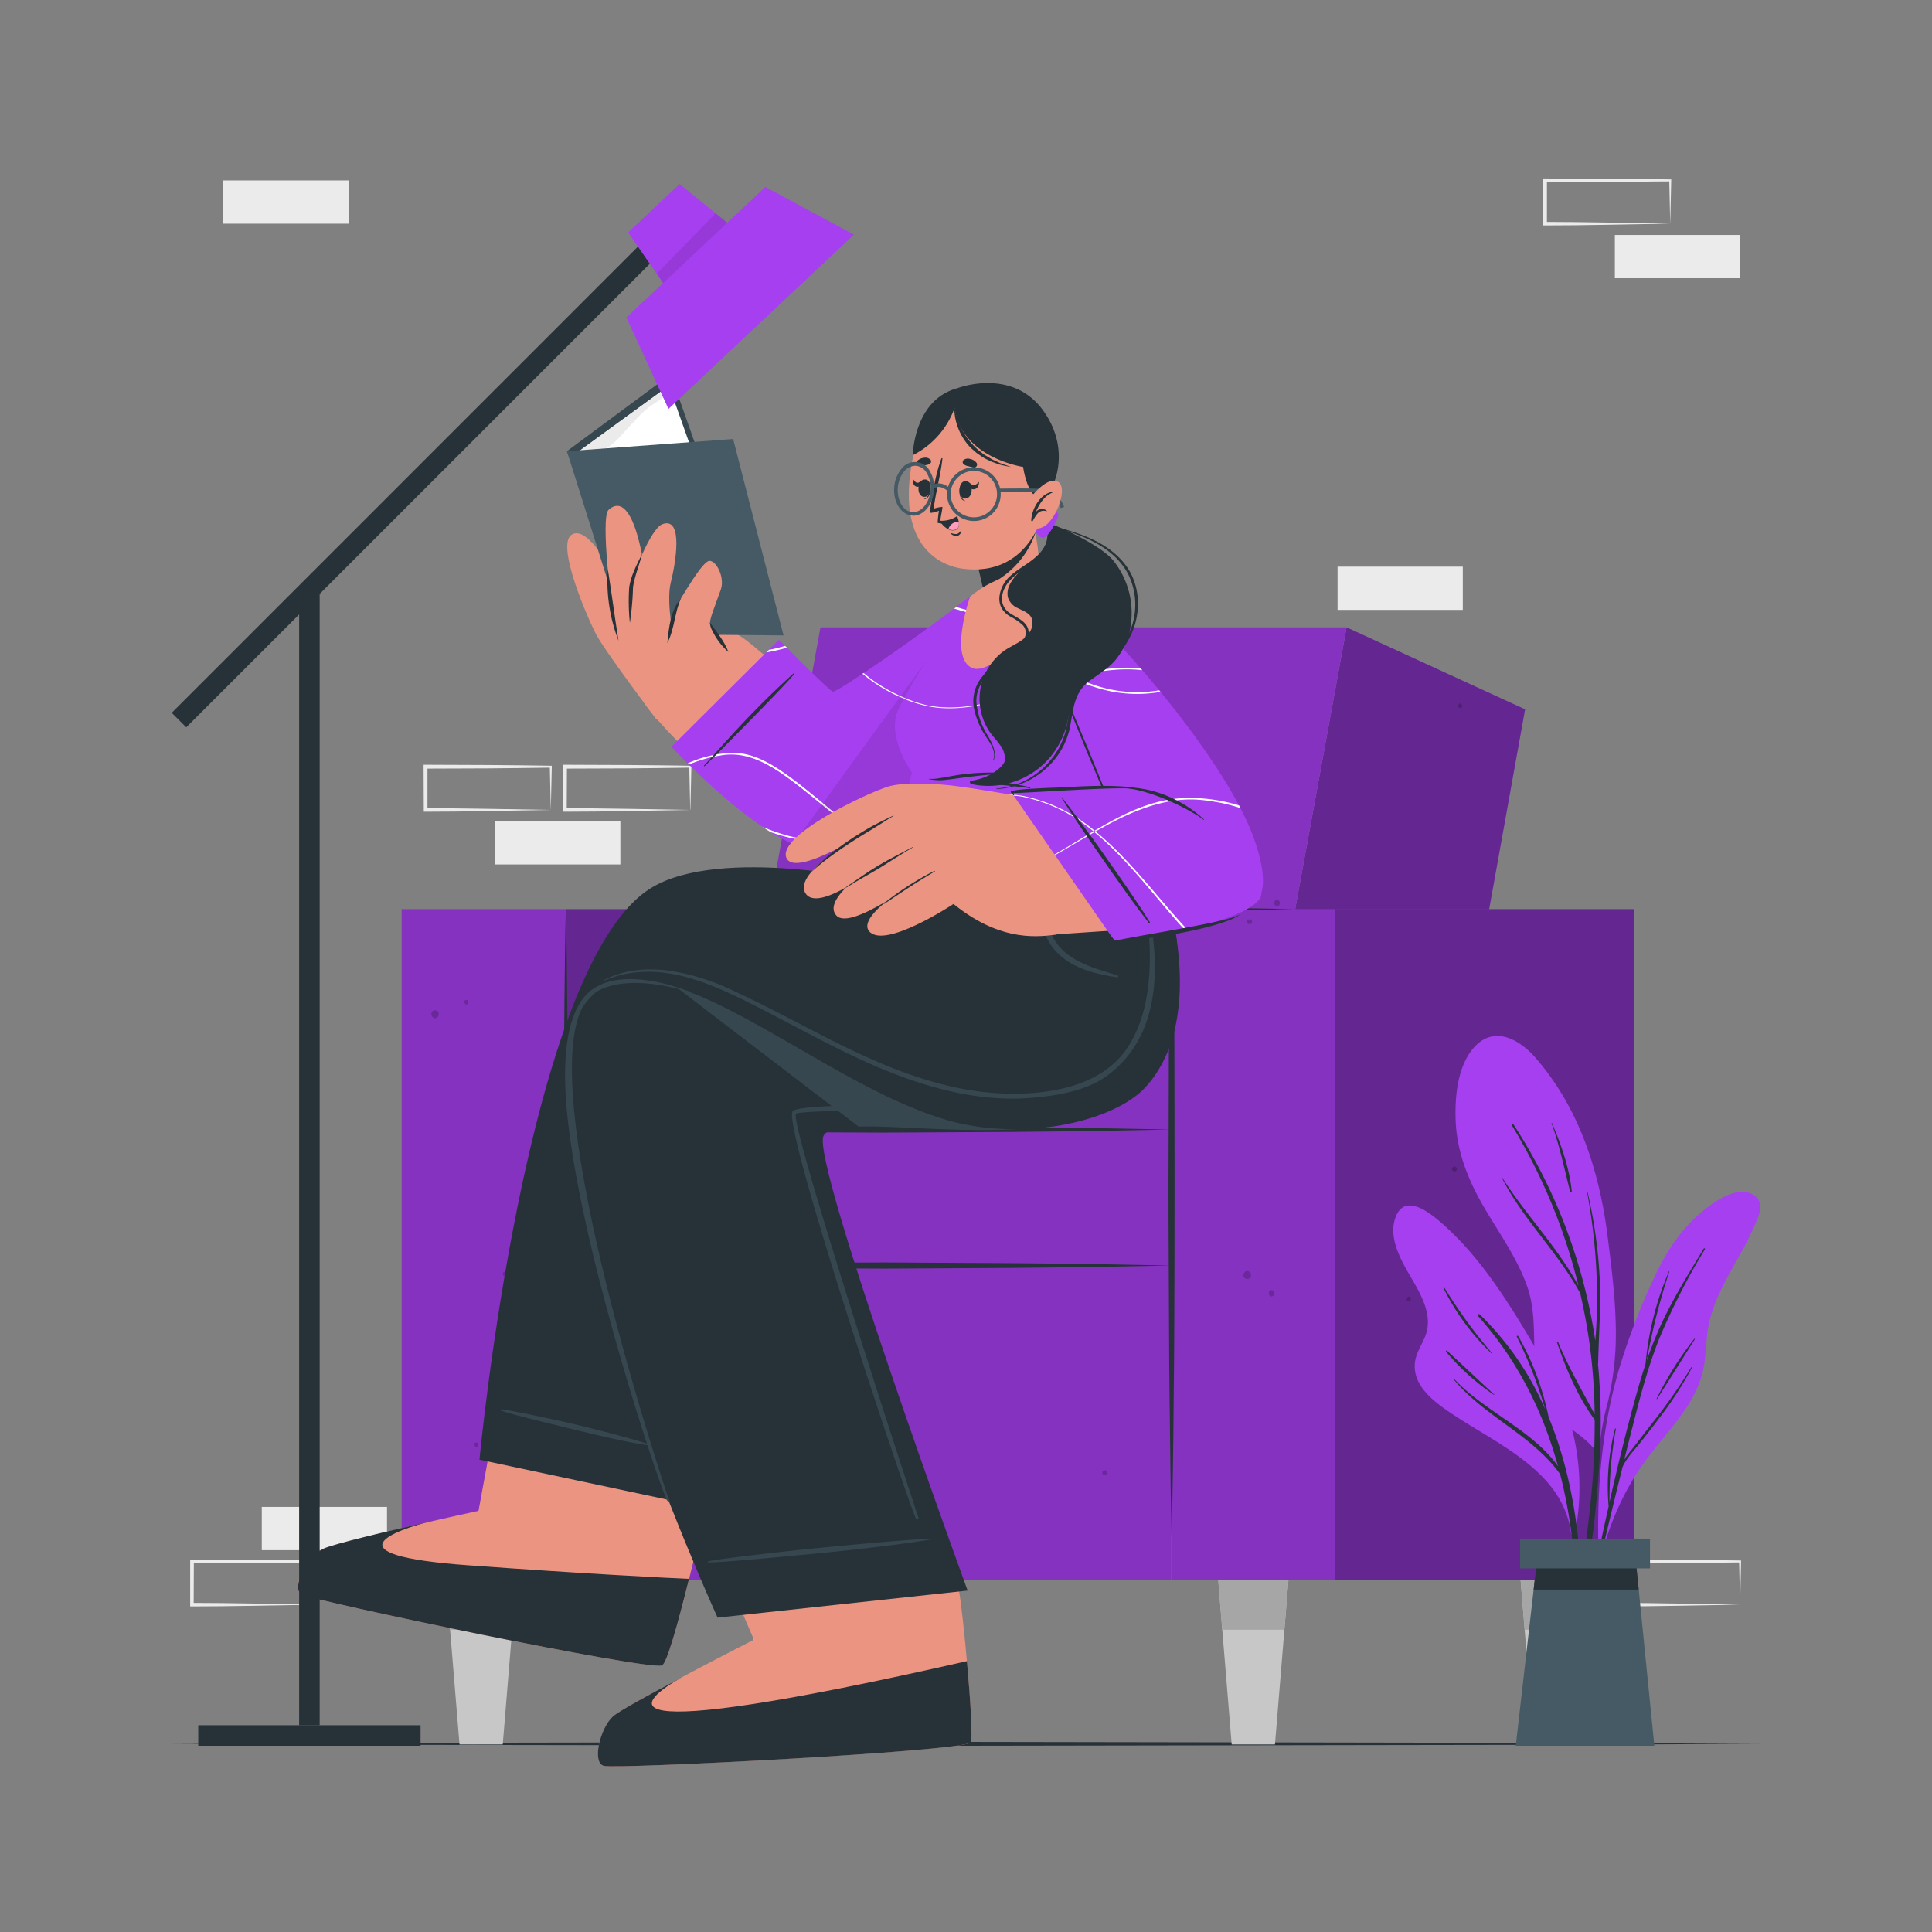 <svg xmlns="http://www.w3.org/2000/svg" viewBox="0 0 500 500"><rect x="0" y="0" width="500" height="500" fill="#808080" stroke="none"/><g id="freepik--background-complete--inject-147"><rect x="67.75" y="389.99" width="32.41" height="11.19" style="fill:#ebebeb"></rect><rect x="346.16" y="146.65" width="32.41" height="11.19" style="fill:#ebebeb"></rect><path d="M82.08,415.29c-9.61.15-22.91.46-32.41.45h-.45v-.45l0-11.19v-.5h.5c9.56,0,23,.09,32.41.25h.26v.25l-.25,11.19Zm0,0-.25-11.19.25.25c-5.4.06-10.8.16-16.21.18l-16.2.07.5-.5-.05,11.19-.45-.46c9.3,0,23,.29,32.41.46Z" style="fill:#ebebeb"></path><path d="M178.63,209.61c-9.62.16-22.91.47-32.41.46h-.45v-.46l0-11.19v-.5h.5c9.55,0,23,.09,32.41.25h.25v.24l-.25,11.19Zm0,0-.25-11.19.25.25c-5.4.06-10.81.16-16.21.19l-16.2.06.5-.5-.05,11.19-.45-.45c9.3,0,22.94.29,32.41.45Z" style="fill:#ebebeb"></path><rect x="128.14" y="212.53" width="32.41" height="11.19" style="fill:#ebebeb"></rect><path d="M142.54,209.61c-9.61.16-22.91.47-32.41.46h-.45v-.46l-.05-11.19v-.5h.5c9.56,0,23,.09,32.41.25h.26v.24l-.25,11.19Zm0,0-.25-11.19.25.25c-5.4.06-10.8.16-16.21.19l-16.2.06.5-.5,0,11.19-.45-.45c9.3,0,23,.29,32.41.45Z" style="fill:#ebebeb"></path><path d="M450.33,415.29c-9.61.15-22.91.46-32.41.45h-.45v-.45l-.05-11.19v-.5h.5c9.56,0,23,.09,32.41.25h.26v.25l-.25,11.19Zm0,0-.25-11.19.25.25c-5.4.06-10.8.16-16.2.18l-16.21.07.5-.5-.05,11.19-.45-.46c9.31,0,22.95.29,32.41.46Z" style="fill:#ebebeb"></path><path d="M432.25,57.88c-9.61.16-22.91.47-32.41.46h-.45v-.46l-.05-11.18v-.51h.5c9.56,0,23,.08,32.41.24h.26v.25l-.25,11.18Zm0,0L432,46.7l.25.25c-5.4,0-10.8.15-16.2.18l-16.21.06.5-.49,0,11.18-.45-.45c9.31,0,23,.29,32.41.45Z" style="fill:#ebebeb"></path><rect x="417.92" y="60.81" width="32.41" height="11.19" style="fill:#ebebeb"></rect><rect x="57.8" y="46.7" width="32.41" height="11.19" style="fill:#ebebeb"></rect></g><g id="freepik--Floor--inject-147"><polygon points="44.45 451.3 95.84 451.06 147.23 450.97 250 450.8 352.77 450.97 404.16 451.06 455.55 451.3 404.16 451.55 352.77 451.63 250 451.8 147.23 451.63 95.84 451.55 44.45 451.3" style="fill:#263238"></polygon></g><g id="freepik--Character--inject-147"><polygon points="318.37 327.51 368.82 327.51 394.69 183.58 348.5 162.36 318.37 327.51" style="fill:#A63FF0"></polygon><g style="opacity:0.4"><polygon points="318.37 327.51 368.82 327.51 394.69 183.58 348.5 162.36 318.37 327.51"></polygon></g><polygon points="182.21 327.51 318.37 327.51 348.5 162.36 212.34 162.36 182.21 327.51" style="fill:#A63FF0"></polygon><polygon points="182.21 327.51 318.37 327.51 348.5 162.36 212.34 162.36 182.21 327.51" style="opacity:0.2"></polygon><rect x="146.44" y="327.52" width="156.69" height="81.4" transform="translate(449.56 736.43) rotate(180)" style="fill:#A63FF0"></rect><rect x="146.44" y="327.52" width="156.69" height="81.4" transform="translate(449.56 736.43) rotate(180)" style="opacity:0.2"></rect><rect x="146.44" y="292.32" width="156.69" height="35.52" transform="translate(449.56 620.17) rotate(180)" style="fill:#A63FF0"></rect><rect x="146.44" y="292.32" width="156.69" height="35.52" transform="translate(449.56 620.17) rotate(180)" style="opacity:0.2"></rect><polygon points="146.44 408.92 167.56 408.92 199.03 235.29 146.44 235.29 146.44 408.92" style="fill:#A63FF0"></polygon><g style="opacity:0.4"><polygon points="146.44 408.92 167.56 408.92 199.03 235.29 146.44 235.29 146.44 408.92"></polygon></g><rect x="103.96" y="235.29" width="42.48" height="173.63" transform="translate(250.39 644.21) rotate(180)" style="fill:#A63FF0"></rect><rect x="103.96" y="235.29" width="42.48" height="173.63" transform="translate(250.39 644.21) rotate(180)" style="opacity:0.2"></rect><rect x="345.6" y="235.29" width="77.31" height="173.63" transform="translate(768.51 644.21) rotate(180)" style="fill:#A63FF0"></rect><g style="opacity:0.4"><rect x="345.6" y="235.29" width="77.31" height="173.63" transform="translate(768.51 644.21) rotate(180)"></rect></g><rect x="303.12" y="235.29" width="42.48" height="173.63" transform="translate(648.72 644.21) rotate(180)" style="fill:#A63FF0"></rect><rect x="303.12" y="235.29" width="42.48" height="173.63" transform="translate(648.72 644.21) rotate(180)" style="opacity:0.2"></rect><path d="M335.19,235.29l-16-.29-16-.2h-.48v.49l-.18,18.56-.07,33.57c-.05,12.37-.09,24.75,0,37.12s.06,24.76.22,37.13.27,24.75.53,37.13q.4-18.57.54-37.13c.16-12.37.17-24.75.21-37.13s0-24.75,0-37.12l-.07-33.57-.18-18.56-.49.49,16-.2Z" style="fill:#263238"></path><path d="M146.44,235.29c-.33,12.42-.49,39.84-.62,52.26l-.18,37.27.18,37.27.22,18.63.4,18.63.39-18.63.22-18.63.19-37.27-.19-37.27C146.92,275.13,146.77,247.71,146.44,235.29Z" style="fill:#263238"></path><path d="M146.44,327.52c13.74.33,27.48.48,41.22.61l41.23.19,33-.19,20.61-.22,20.61-.39-20.61-.4-20.61-.22-33-.18-41.23.18C173.92,327,160.18,327.19,146.44,327.52Z" style="fill:#263238"></path><path d="M146.44,292.32c13.74.33,27.48.49,41.22.62l41.23.18,33-.18,20.61-.22,20.61-.4-20.61-.39-20.61-.22-33-.19-41.23.19C173.92,291.84,160.18,292,146.44,292.32Z" style="fill:#263238"></path><polygon points="393.53 408.92 394.58 421.77 397.02 451.46 408.21 451.46 410.65 421.77 411.7 408.92 393.53 408.92" style="fill:#c7c7c7"></polygon><polygon points="411.7 408.92 393.53 408.92 394.58 421.77 410.65 421.77 411.7 408.92" style="fill:#a6a6a6"></polygon><polygon points="315.28 408.92 316.32 421.77 318.76 451.46 329.96 451.46 332.4 421.77 333.45 408.92 315.28 408.92" style="fill:#c7c7c7"></polygon><polygon points="333.45 408.92 315.28 408.92 316.32 421.77 332.4 421.77 333.45 408.92" style="fill:#a6a6a6"></polygon><polygon points="193.7 408.92 194.75 421.77 197.19 451.46 208.38 451.46 210.82 421.77 211.87 408.92 193.7 408.92" style="fill:#c7c7c7"></polygon><polygon points="211.87 408.92 193.7 408.92 194.75 421.77 210.82 421.77 211.87 408.92" style="fill:#a6a6a6"></polygon><polygon points="115.43 408.92 116.48 421.77 118.92 451.46 130.11 451.46 132.55 421.77 133.6 408.92 115.43 408.92" style="fill:#c7c7c7"></polygon><polygon points="115.43 408.92 116.48 421.77 132.55 421.77 133.6 408.92 115.43 408.92" style="fill:#a6a6a6"></polygon><g style="opacity:0.2"><path d="M330.49,232.87a.83.83,0,0,1,0,1.65A.83.83,0,0,1,330.49,232.87Z"></path><path d="M329.08,333.87a.83.83,0,0,1,0,1.65A.83.83,0,0,1,329.08,333.87Z"></path><path d="M377.43,182.48c0-.08.08-.17.13-.25a.37.37,0,0,1,.64,0c.05.08.09.17.13.25C378.8,183.46,377,183.46,377.43,182.48Z"></path><path d="M364.15,336a1.92,1.92,0,0,1,.12-.25.37.37,0,0,1,.64,0,1.19,1.19,0,0,1,.13.25C365.51,336.93,363.68,336.93,364.15,336Z"></path><path d="M323.39,237.91a.63.63,0,0,1,0,1.26A.63.63,0,0,1,323.39,237.91Z"></path><path d="M214.13,359.5a.83.83,0,0,1,0,1.65A.83.83,0,0,1,214.13,359.5Z"></path><path d="M285.92,380.5a.63.63,0,0,1,0,1.26A.63.63,0,0,1,285.92,380.5Z"></path><path d="M376.41,301.92a.63.63,0,0,1,0,1.26A.63.63,0,0,1,376.41,301.92Z"></path><path d="M293.63,202.72a.89.89,0,0,1,1.23,0,1.23,1.23,0,0,1,.3,1.2,1,1,0,0,1-1.83,0A1.23,1.23,0,0,1,293.63,202.72Z"></path><path d="M322.16,329.2a.88.88,0,0,1,1.24,0,1.23,1.23,0,0,1,.3,1.19,1,1,0,0,1-1.84,0A1.21,1.21,0,0,1,322.16,329.2Z"></path><path d="M402,382.33a.87.87,0,0,1,1.23,0,1.21,1.21,0,0,1,.3,1.19,1,1,0,0,1-1.83,0A1.21,1.21,0,0,1,402,382.33Z"></path><path d="M177.76,188.51a.83.83,0,0,1,0-1.65A.83.83,0,0,1,177.76,188.51Z"></path><path d="M166.89,337.71a.83.83,0,0,1,0-1.65A.83.83,0,0,1,166.89,337.71Z"></path><path d="M207.93,227.51a.83.83,0,0,1,0-1.65A.83.83,0,0,1,207.93,227.51Z"></path><path d="M131.06,329.92a1.41,1.41,0,0,1-.13.24.37.37,0,0,1-.64,0c0-.08-.09-.16-.12-.24C129.7,328.94,131.53,328.94,131.06,329.92Z"></path><path d="M121.12,259.53a1.49,1.49,0,0,1-.13.25.37.37,0,0,1-.64,0c0-.08-.09-.17-.12-.25C119.76,258.55,121.59,258.55,121.12,259.53Z"></path><path d="M123.72,374.07c0,.08-.08.16-.12.24a.37.37,0,0,1-.64,0c0-.08-.09-.16-.13-.24C122.36,373.09,124.19,373.09,123.72,374.07Z"></path><path d="M233.11,280.18a.87.87,0,0,1-1.23,0,1.21,1.21,0,0,1-.3-1.19,1,1,0,0,1,1.83,0A1.21,1.21,0,0,1,233.11,280.18Z"></path><path d="M113.21,263.25a.89.89,0,0,1-1.23,0,1.21,1.21,0,0,1-.3-1.19,1,1,0,0,1,1.83,0A1.22,1.22,0,0,1,113.21,263.25Z"></path></g><path d="M78,412.63c2.82,1.64,89.56,19.78,93.3,18.38,1.43-.53,4.8-13,8.46-28.2.79-3.28,1.58-6.67,2.37-10.12,5.14-22.4,10.08-46.28,10.08-46.28l-58-12.3-8.48,46.62L123.84,391s-36.32,7.91-40.26,9.89S75.15,411,78,412.63Z" style="fill:#eb9481"></path><path d="M178.32,408.61c-3.09,12.46-5.81,21.94-7,22.4-3.74,1.4-90.49-16.74-93.3-18.39s1.68-9.79,5.6-11.78c2.44-1.21,17.19-4.69,28.14-7.18-9.56,2.29-27.4,8.77,9.5,11.44C151.72,407.32,171.85,408.32,178.32,408.61Z" style="fill:#263238"></path><path d="M156.26,457c3.14.87,91.64-3.7,94.9-6,1.25-.87-2.16-36.4-3.09-39.82C244.93,399.59,230,364.73,230,364.73l-59.21,2.89,24.32,56.73s-33.1,16.9-36.41,19.82S153.11,456.11,156.26,457Z" style="fill:#eb9481"></path><path d="M251.16,451c-3.26,2.32-91.75,6.89-94.91,6s-.87-9.92,2.42-12.83c1.55-1.36,9.55-5.74,17.66-10-10.18,5.73-26.28,18.5,73.91-4.27C251.15,440,251.83,450.52,251.16,451Z" style="fill:#263238"></path><path d="M293.55,282c-17.64,19.65-76.9,4.13-80.45,12-3.12,6.89,37.32,117.64,37.32,117.64l-64.71,7s-55.87-122.31-35.9-157.65c10.79-19.09,58.32-11.48,87-15,8.65-1,12.72-18.9,12.72-18.9h51.25S313.71,259.5,293.55,282Z" style="fill:#263238"></path><path d="M167.8,249.93l54.35,41.59c18-.38,57.55,5.87,71.39-9.57,20.17-22.46,7.24-54.93,7.24-54.93H249.53s-4.07,17.84-12.72,18.89C216.68,248.36,187.29,245.35,167.8,249.93Z" style="fill:#37474f"></path><path d="M183.23,404.09c1.79-.56,18.57-2.43,22.27-2.83,7.41-.8,30.73-3,35-3a.1.1,0,0,1,0,.2c-3.67.77-18.55,2.5-22.25,2.88-7.42.77-32.9,3.24-35,3A.16.16,0,0,1,183.23,404.09Z" style="fill:#37474f"></path><path d="M205.25,287.42c4.16-2.07,35.71-1.05,58.34-3.16,7.38-.7,14.77-2.27,20.4-7.1a33.74,33.74,0,0,0,10.08-16.59c2.17-7.74,1.95-15.8,1.57-23.72-.09-1.95-.22-3.9-.34-5.85,0-.11.19-.13.2,0,1.72,14.19,3,30-6.19,42.34a29.61,29.61,0,0,1-16.5,10.82c-13.65,3.59-65,2.7-66.78,4.09-2.16,1.65,31,102.66,31.68,104.58.13.36-.51.61-.66.25C233.78,385.31,201.63,289.22,205.25,287.42Z" style="fill:#37474f"></path><path d="M147.49,264.3c3-7.75,10-12.57,20.25-14.42.17,0,.16.23,0,.27-8.93,2.62-15.32,6.21-18.83,13.75-1.64,3.52-2.49,8.47-2.92,15.1-2.12,33.07,26.74,108.15,27.33,109.46a.1.1,0,0,1-.18.09C169.07,381.71,134.89,296.27,147.49,264.3Z" style="fill:#37474f"></path><path d="M124.09,377.76l49,10.42S134.43,272.8,152.59,257.91c5-4.13,16-5.57,29,.06,19.47,8.41,42,25.56,63.25,31.83,19.9,5.87,43.52.47,51.65-8.48,17.08-18.79,4.23-54.32,4.23-54.32l-70.47-2.64s1,.85-2.31,3.83c0,0-41.42-9.39-59.42,1.61C136.1,249.63,124.09,377.76,124.09,377.76Z" style="fill:#263238"></path><path d="M270.33,231.12a.13.13,0,0,1,.25,0,39.42,39.42,0,0,0,.61,7.9,13.6,13.6,0,0,0,3.54,6.57c3.86,3.91,9.41,5.24,14.47,6.83.27.09.22.56-.08.51-5.62-.86-11.53-2.28-15.64-6.5a13.71,13.71,0,0,1-3.63-7.07A16.84,16.84,0,0,1,270.33,231.12Z" style="fill:#37474f"></path><path d="M153.81,255.71c7.53-4.73,19.31-1.14,24.95,1,.12,0,.06.24-.06.19-5.18-1.86-18.09-4.69-25,.2-16,11.3,5.39,88.55,19.39,131.06.21.67-.31.49-.61-.15-2.3-5-20.34-58.76-25.05-94.31C146.72,288.26,143,262.52,153.81,255.71Z" style="fill:#37474f"></path><path d="M129.68,364.73c1.48,0,14.18,2.76,17,3.39,5.59,1.26,18.56,4.62,21.59,5.78.08,0,0,.19-.06.19-2.91-.28-9.67-1.76-12.45-2.41-5.6-1.3-24.75-5.9-26.15-6.65C129.46,365,129.53,364.73,129.68,364.73Z" style="fill:#37474f"></path><path d="M156.21,253.7c5.07-2.77,11.1-3.22,16.73-2.53a58.45,58.45,0,0,1,17.1,5.35c11.46,5.24,22.38,11.65,33.86,16.86s23.59,9.24,36.17,9.63c10.75.33,24.36-1.57,31.27-11.24,10.65-14.9,4.45-40.59,4.32-42.25,0-.13.17-.12.2,0,8.26,31.58-2.37,43.84-9.54,49-5.7,4.1-13.89,5.13-19.3,5.59-12.51,1.05-25-2-36.65-6.63-11.88-4.73-23-11.11-34.41-16.93C185,255,172.87,249.2,160.4,252.4a30.77,30.77,0,0,0-4.15,1.42C156.19,253.85,156.14,253.74,156.21,253.7Z" style="fill:#37474f"></path><path d="M257.58,168.81c-13.6,24-28.49,45-41.52,47.67-13.9,2.82-42.5-24.77-49.26-34.43-2.5-3.57,24.2-18.15,27.77-15.15,6.72,5.64,19.54,14.27,21.7,13.91s18.23-12.87,35.19-26.05C261.74,146.77,267,152.18,257.58,168.81Z" style="fill:#eb9481"></path><path d="M169.93,186.24s-13.28-17.59-15.61-22-10.46-23.24-6.39-25.85c5.42-3.48,14.72,18.05,15.8,19.11s21.76,3.55,26.72,6.44a32.4,32.4,0,0,1,8.19,6.94S184.24,184.69,169.93,186.24Z" style="fill:#eb9481"></path><polygon points="146.72 116.77 173.56 96.9 190.94 146.12 164.24 162.75 146.72 116.77" style="fill:#37474f"></polygon><path d="M150.07,116.61,172.89,100l.93,1.8,13.44,37.86a58.85,58.85,0,0,0-5.48,6.7c-2.12,3.2-8.28,13.47-15.26,14.11Z" style="fill:#fff"></path><path d="M151.07,119.61s6.05-3,9.13-6.3,6.05-6.89,8.53-8.48,5-3.24,5-3.24l-.82-1.59-22.82,16.61Z" style="fill:#ebebeb"></path><polygon points="202.78 164.44 161.63 164.11 146.72 116.77 189.74 113.62 202.78 164.44" style="fill:#455a64"></polygon><path d="M157.51,131.93c-2.24,2,1,26.87,1.16,28s3,6.14,3,6.14l10.58-3.29s-4.82-9-5-11.71S164.33,125.93,157.51,131.93Z" style="fill:#eb9481"></path><path d="M157.3,147.34c1,6.15,1.78,12.33,2.77,18.48a42.94,42.94,0,0,1-2.77-18.48Z" style="fill:#263238"></path><path d="M171.46,135.64c5.58-2,3.28,10.57,2.13,15.15-1.29,5.14,1,16.16,1,16.16l-11.69.48s0-12,.43-15.76C163.68,148.94,168.43,136.71,171.46,135.64Z" style="fill:#eb9481"></path><path d="M166.19,143.29c-.69,2.89-2,5.89-2.37,8.75a74.71,74.71,0,0,1-.81,9.16,53.59,53.59,0,0,1-.17-9.22c.47-3.12,2-5.9,3.35-8.69Z" style="fill:#263238"></path><path d="M172.72,166.41s2-9.39,3-10.78,6.08-10.48,7.9-10.49,4,4.35,2.93,7.42c-1.64,4.59-2.72,7.2-2.82,8.59s4.77,7,4.77,7Z" style="fill:#eb9481"></path><path d="M176.27,154.76c-1.71,3.75-1.66,7.91-3.55,11.65.35-4,.86-8.57,3.55-11.65Z" style="fill:#263238"></path><path d="M183.73,161.15c1.75,2.43,3.7,4.7,4.77,7.58a17.24,17.24,0,0,1-4.09-5.39,4.92,4.92,0,0,1-.68-2.19Z" style="fill:#263238"></path><path d="M201.6,165.57l-27.83,27.68s27.41,29.78,40.86,26.88,37.09-35,45.91-57.69c6.11-15.7-2.8-13.43-12.33-5.95S216.59,179.3,215.54,179,201.6,165.57,201.6,165.57Z" style="fill:#A63FF0"></path><path d="M250.25,182.77l-.14.23a31.13,31.13,0,0,1-10-.25,40.33,40.33,0,0,1-16.91-8.39l.29-.19a40.2,40.2,0,0,0,16.66,8.36A33.29,33.29,0,0,0,250.25,182.77ZM199,168.18l-.65.66a44.67,44.67,0,0,0,5.3-1.23l-.45-.45A40.77,40.77,0,0,1,199,168.18Zm48.48-11.09-.55.42a46.59,46.59,0,0,1,7.31,2.68,38,38,0,0,1,5.91,3.32c.07-.17.14-.35.2-.52A42.88,42.88,0,0,0,247.45,157.09Zm-24.56,58.74a.1.1,0,0,0,.05,0l-.08,0-.53.13c-6.92,1.65-14,2.07-21.13-.51a41.59,41.59,0,0,1-3.92-1.49c.73.49,1.47,1,2.2,1.42a46.76,46.76,0,0,0,6.87,1.85,36.91,36.91,0,0,0,15.76-.81l.64-.16.51-.13Zm0,0,0,0c-5.77-4.32-11.24-9.17-16.71-13.42-5-3.73-10.66-7.86-17.2-7.57a31.07,31.07,0,0,0-11,2.69l.32.32a34.17,34.17,0,0,1,8.05-2.31c7.4-1.43,13.93,3,19.55,7.29,5.4,4.15,10.81,8.88,16.5,13.13l.21.15.21.15.51-.13Z" style="fill:#fff"></path><path d="M260.54,162.44l-.42,1.07c-9.14,22.61-32.24,53.76-45.49,56.62-2.68.58-5.92-.14-9.39-1.67,13.38-18.1,33.48-46.73,48.55-65.76.49-.27,1-.52,1.43-.74l.6-.28.15-.06c.21-.09.42-.18.63-.25s.37-.14.56-.2a7.72,7.72,0,0,1,.84-.24,4.24,4.24,0,0,1,.46-.1,3.78,3.78,0,0,1,.56-.08,3,3,0,0,1,2.72.83,2.11,2.11,0,0,1,.19.23C263,153.38,262.77,156.71,260.54,162.44Z" style="opacity:0.1"></path><path d="M182.35,198.28c4-3.82,19.93-20,23.13-23.74.22-.26.11-.47-.16-.23C193,185.44,186,194.17,182.21,198.11,182.11,198.21,182.25,198.37,182.35,198.28Z" style="fill:#263238"></path><path d="M229.71,228.51,305.59,235s-7.81-35.58-18.89-63.68c-11.88-30.09-27.95-22.08-33.65-17.29-6.76,5.67-20.14,27-21.14,31.18-1.65,6.86,4.07,14.68,4.07,14.68Z" style="fill:#A63FF0"></path><path d="M259.23,200a62.77,62.77,0,0,0-9.4.31c-1.55.18-3.08.44-4.62.73-.76.15-1.52.27-2.29.38a9.9,9.9,0,0,1-2.43.14.06.06,0,1,0,0,.11,17.49,17.49,0,0,0,2.28.26,16.73,16.73,0,0,0,2.24-.13c1.57-.17,3.13-.42,4.7-.61,3.18-.39,6.34-.77,9.54-.93C259.38,200.24,259.38,200,259.23,200Z" style="fill:#263238"></path><path d="M266.53,203.74a70.25,70.25,0,0,0-7.64-1.38c-1.29-.15-2.57-.23-3.87-.27-.62,0-1.23,0-1.85,0s-1.37.08-2,.07c-.07,0-.08.11,0,.11.64,0,1.28.17,1.92.24l1.92.2c1.29.14,2.57.29,3.86.41,2.57.25,5.13.53,7.7.87C266.65,204,266.66,203.77,266.53,203.74Z" style="fill:#263238"></path><path d="M287.53,173.44a60.56,60.56,0,0,0-9.4,1.79l-.77.21c-5.31,1.45-10.58,3.37-15.78,5-6.89,2.06-14.23,3.78-21.43,2.34a36.09,36.09,0,0,1-6.25-1.95l.13-.24a36,36,0,0,0,6.16,2c12.21,2.29,24.4-3.71,36.74-7.3l.75-.22a61.1,61.1,0,0,1,9.69-2C287.42,173.16,287.47,173.3,287.53,173.44Zm2,5.37a30.67,30.67,0,0,1-7.56-2,41.42,41.42,0,0,1-3.84-1.62l-.45-.22c-10.66-5.27-15.4-13.17-28.21-17.32l-.39.47a52.31,52.31,0,0,1,5.13,2c6.67,2.95,11.9,8.12,17.87,12.21a39.84,39.84,0,0,0,4.85,2.83,3.42,3.42,0,0,0,.43.21,44.17,44.17,0,0,0,9.69,3.37c.88.2,1.77.35,2.65.47C289.64,179.13,289.58,179,289.53,178.81Zm-6,36.33-.23-.18a41.5,41.5,0,0,0-18.89-9.09c-7.25-1.18-14.52.81-21.33,3.12-3.27,1.13-6.56,2.39-9.87,3.58l-.07.3c10.41-3.86,20.7-8.36,31.23-6.78a41.33,41.33,0,0,1,18.62,9l.22.18c6.75,5.52,12.48,12.61,18.14,19.31l.7.06C296.25,227.94,290.4,220.73,283.52,215.14Zm15.17-7.33a67.47,67.47,0,0,0-15.4,7.15l-.31.18c-9.81,5.78-19.34,12.38-30.26,12.73-7.91,0-14.95-2.61-21.47-6.42l-.08.36c6.56,3.77,13.63,6.32,21.55,6.29,7.34-.15,14.14-3.41,20.43-6.91,3.34-1.88,6.67-3.93,10.05-5.87l.32-.18a69.21,69.21,0,0,1,15.29-6.89Z" style="fill:#fff"></path><path d="M278.52,156.61c23.11,22.17,52.31,65.26,47.3,75.12-5.58,11-37.39-19-37.32-20.89.05-1.41-11.73-27.23-20.66-48.18S272.81,151.12,278.52,156.61Z" style="fill:#eb9481"></path><path d="M288.29,210.88c-1-3.08-17.05-38.08-21.67-50.1s-.75-15.9,11.8-5.11,39.68,42.39,46.34,62c6.42,18.83-2.7,20.92-15.85,12.52C298.15,223.26,288.29,210.88,288.29,210.88Z" style="fill:#A63FF0"></path><path d="M295.63,173.45c-5.87-.68-11.71.25-17.5,1.78l-.77.21c-1.36.37-2.72.77-4.07,1.2a2.72,2.72,0,0,1-.11-.25c1.25-.41,2.5-.8,3.75-1.16l.75-.22c5.8-1.63,11.64-2.69,17.53-2Zm4.38,5.2a34.33,34.33,0,0,1-18-1.8,41.42,41.42,0,0,1-3.84-1.62l-.45-.22a48.91,48.91,0,0,1-6.92-4.22c.13.32.27.64.41,1l.91.64a39.84,39.84,0,0,0,4.85,2.83,3.42,3.42,0,0,0,.43.21,44.17,44.17,0,0,0,9.69,3.37,35.08,35.08,0,0,0,13.27.22Zm20.66,29.79a44.23,44.23,0,0,0-12.88-1.94c-6.71,0-12.85,2.23-18.77,5.27l.23.28c7.43-3.7,15.22-6.17,23.92-4.73a42.54,42.54,0,0,1,7.87,1.83Z" style="fill:#fff"></path><path d="M290.34,215.8c-1.36-3.61-2.78-7.2-4.2-10.78s-2.9-7.14-4.34-10.71l-4.47-10.67-2.27-5.32c-.78-1.76-1.54-3.53-2.33-5.29.67,1.81,1.38,3.6,2.07,5.4l2.13,5.37,4.34,10.72c1.49,3.56,3,7.12,4.47,10.67S288.76,212.28,290.34,215.8Z" style="fill:#263238"></path><path d="M276,181.36a21.44,21.44,0,0,0-1.58-2.6c-.29-.41-.59-.82-.9-1.22s-.63-.79-.95-1.19a13,13,0,0,0,1.5,2.65A18.23,18.23,0,0,0,276,181.36Z" style="fill:#263238"></path><path d="M325.6,232.58c-6.15,6.8-19,6.94-55.3,9.43-5,.35-18-35.11-12.65-35.76,6.72-.81,33-2.5,34.93-2.38C308.92,204.87,329.76,228,325.6,232.58Z" style="fill:#eb9481"></path><path d="M269.82,207.11s-13.51-2.48-22.43-3.68c-5-.67-13.6-1.06-17.48.12-5.8,1.76-28.94,12.84-26.37,18.51,2.32,5.13,21-6.91,21-6.91s-19.91,10.48-16,16.15,23.22-10.75,23.22-10.75S211.55,231.78,216.52,237c3.77,3.93,22.07-9.95,22.07-9.95s-17.31,9.78-13.62,14c4.09,4.65,21.79-7.1,21.79-7.1C258,243,267,242.79,273.43,241.85,275,241.62,269.82,207.11,269.82,207.11Z" style="fill:#eb9481"></path><path d="M231.19,211.08c-2.39,1.15-4.81,2.29-7.08,3.65s-4.51,2.79-6.64,4.35a44.39,44.39,0,0,0-7.74,6.86c4.43-4.27,12.5-9.25,14.77-10.6s4.47-2.82,6.74-4.18C231.3,211.13,231.24,211.05,231.19,211.08Z" style="fill:#263238"></path><path d="M236.23,219.2c-3,1.6-6,3.07-8.91,4.8s-5.5,3.61-8.27,5.52c-.21.15-.06.22.16.08,2.84-1.81,5.61-3.25,8.48-5s5.66-3.65,8.58-5.31C236.32,219.24,236.27,219.18,236.23,219.2Z" style="fill:#263238"></path><path d="M241.81,225.39a75.6,75.6,0,0,0-13.06,8.39c-.21.15,0,.21.21.07,4.29-2.87,7.64-5.15,12.93-8.29C242,225.51,241.91,225.35,241.81,225.39Z" style="fill:#263238"></path><path d="M261.8,205.14l26.68,38.41s31.88-3.43,37.51-10.89c3.7-4.91-16.84-29.15-35-28.89Z" style="fill:#A63FF0"></path><path d="M307.16,240.46l-.58.13-1-1.06c-7.12-8-14-17.32-22.39-24.21l-.22-.18a41.33,41.33,0,0,0-18.62-9c-.69-.1-1.37-.18-2.06-.23l-.18-.26q1.14.09,2.28.27A41.5,41.5,0,0,1,283.29,215l.23.18c8.43,6.85,15.33,16.14,22.46,24Zm-3.85-33.64c-7.11,1-13.63,4.39-20,8.14l-.31.18c-3.38,2-6.71,4.07-10.09,6l.11.17.15-.08c3.34-1.88,6.67-3.93,10.05-5.87l.32-.18c6.52-3.73,13.24-7,20.52-8C303.8,207.05,303.56,206.93,303.31,206.82Z" style="fill:#fff"></path><path d="M311.57,212.05c-2.61-2.44-10.1-8.31-20.58-8.31-.09,0-.11.15,0,.16,7.81.75,17.8,6.14,20.52,8.27C311.56,212.23,311.64,212.12,311.57,212.05Z" style="fill:#263238"></path><path d="M297.68,238.83c-2.71-4.38-5.64-8.61-8.59-12.84s-5.9-8.46-9-12.61c-1.73-2.35-3.44-4.7-5.25-7-.05-.06-.16,0-.12.07,2.7,4.38,5.63,8.63,8.55,12.86s5.89,8.47,8.9,12.66c1.7,2.36,3.44,4.7,5.25,7C297.55,239.08,297.76,239,297.68,238.83Z" style="fill:#263238"></path><path d="M261.8,204.68a44.2,44.2,0,0,1,6-.59c2-.13,4-.21,6-.28,4-.14,12.42-.89,19.64,0,.08,0-.38.35-.46.33-3.41-.62-28.66,1.2-30.7,1.09a2.11,2.11,0,0,1,.17.44c0,.1-.09.22-.19.13s-.38-.43-.6-.65A.29.29,0,0,1,261.8,204.68Z" style="fill:#263238"></path><path d="M321,236.72A25.19,25.19,0,0,1,317,238c-1.34.35-2.69.63-4.05.92-2.71.55-5.43,1.06-8.15,1.55-5.45,1-10.92,1.91-16.38,3l.12,0-2.17-2.54,2,2.7,0,.05h.08c2.77-.17,5.54-.47,8.3-.82s5.5-.79,8.24-1.3,5.46-1.09,8.15-1.82c1.35-.36,2.69-.77,4-1.24A18.25,18.25,0,0,0,321,236.72Z" style="fill:#263238"></path><path d="M269.32,153.86c-.31,1.35-6.63,10.09-12.75,9.85-2-.08-2-11-2-11l-.19-.81-2.61-11.26,13.18-8.6,1.91-1.14s.51,3.13,1.11,7c0,.18.05.36.08.55s.08.43.11.63c.1.59.19,1.18.28,1.77s.13.89.18,1.37.11.94.18,1.42A74.48,74.48,0,0,1,269.32,153.86Z" style="fill:#eb9481"></path><path d="M267.93,138a23.17,23.17,0,0,1-13.59,14l-2.61-11.26,13.18-8.6,1.91-1.14S267.33,134.05,267.93,138Z" style="fill:#263238"></path><path d="M251.06,154.4s-5.58,15.81.56,18.49S276,153.68,276,153.68,265.85,142.27,251.06,154.4Z" style="fill:#eb9481"></path><path d="M270.76,135.19a4.84,4.84,0,0,1,.6,1.86c.31,3-1.53,5.59-3.56,7.53s-5,3.8-6.39,6.54a5,5,0,0,0-.57,3.49,4.62,4.62,0,0,0,2.6,2.79c1.23.64,2.83,1.13,3.49,2.47a3.91,3.91,0,0,1-.33,3.5c-1.48,2.71-4.9,3.58-7.2,5.4a15.63,15.63,0,0,0-5.23,7.62A15.4,15.4,0,0,0,255.86,189c.86,1.34,2,2.48,2.93,3.78A5.55,5.55,0,0,1,260,197c-.27,1.17-3.38,4.32-8.75,5.08-.39.06-.26.75.14.83a17.59,17.59,0,0,0,2.38.38,20.89,20.89,0,0,0,17.72-7,21.85,21.85,0,0,0,4.76-9.38,34.37,34.37,0,0,1,1.5-5.74,10.76,10.76,0,0,1,3.14-4.09c2.55-2.15,5.59-3.66,7.78-6.25a18.26,18.26,0,0,0,3.81-8.1,21.67,21.67,0,0,0-4.26-17.53C284.44,140.36,270.6,134.86,270.76,135.19Z" style="fill:#263238"></path><path d="M270.86,135.37a8.47,8.47,0,0,1,.74,3.77,7,7,0,0,1-1.18,3.28c-1.44,2.2-3.64,3.62-5.77,5.09s-4,2.94-4.92,5.3a5.72,5.72,0,0,0-.31,3.17,4.47,4.47,0,0,0,2,2.74c1.82,1.21,4.49,2.15,4.77,4.66s-2.07,4.23-3.75,5.54c-4.1,3.21-9.9,6.76-9.75,12.71a19.29,19.29,0,0,0,2.89,8.67c1.07,1.86,2.43,4.2,1.6,6.39,0,.08-.15,0-.12-.06.85-2.33-.93-4.44-2.1-6.3a20.45,20.45,0,0,1-2.93-7.19,9.93,9.93,0,0,1,1.66-7.34,23.22,23.22,0,0,1,5.69-5.54c1.09-.81,2.21-1.61,3.28-2.45a8.58,8.58,0,0,0,2.49-2.74,2.89,2.89,0,0,0-.58-3.4,15,15,0,0,0-3.15-2.13,6,6,0,0,1-2.33-2.39,5.3,5.3,0,0,1-.44-2.69,8.36,8.36,0,0,1,2.81-5.4c2.16-2,4.92-3.25,7-5.29a7,7,0,0,0,2-8.31A.16.16,0,0,1,270.86,135.37Z" style="fill:#263238"></path><path d="M290.94,145.78c4,4.92,4.49,11.83,2.17,17.58a21.8,21.8,0,0,1-6,8.27c-2.44,2.12-5.22,4-7.17,6.57-2.16,2.9-2.34,6.46-3,9.88a19.64,19.64,0,0,1-3.36,7.64A20.82,20.82,0,0,1,260,204a20.23,20.23,0,0,1-2.06.2c-.09,0-.09-.13,0-.13a20,20,0,0,0,14-7.42,19.37,19.37,0,0,0,3.71-7c.9-3.16.86-6.55,2.19-9.61,1.24-2.85,3.68-4.92,6.06-6.82,2.61-2.07,5.16-4.13,7-7a17.8,17.8,0,0,0,1-17.76c-3.36-6.24-10.08-9.27-16.52-11.29l-2.59-.8c-.1,0-.07-.18,0-.15C279.34,137.92,286.46,140.21,290.94,145.78Z" style="fill:#263238"></path><path d="M271.39,131.54a3,3,0,0,1,2.53,1.61c.14.71-2.41,5.67-3.75,6s-2.35-2-2.35-2Z" style="fill:#A63FF0"></path><path d="M235.54,122.76c-2.49,20.13,9.29,23.89,13.63,24.42,3.94.48,17.42,1.63,22-18.14s-4-27.28-13-28.86S238,102.63,235.54,122.76Z" style="fill:#eb9481"></path><path d="M238,120.61a13.33,13.33,0,0,0,1.41-.22,2.27,2.27,0,0,0,1.38-.49.72.72,0,0,0,.05-.89,1.81,1.81,0,0,0-1.76-.52,2.68,2.68,0,0,0-1.72.85A.78.78,0,0,0,238,120.61Z" style="fill:#263238"></path><path d="M252,121a10.58,10.58,0,0,1-1.37-.35,2.3,2.3,0,0,1-1.34-.63.74.74,0,0,1,0-.89,1.82,1.82,0,0,1,1.81-.34,2.64,2.64,0,0,1,1.63,1A.78.78,0,0,1,252,121Z" style="fill:#263238"></path><path d="M248.47,125.89s.11.07.1.13c-.14,1.39-.06,3,1.17,3.56,0,0,0,.09,0,.08C248.2,129.33,248.12,127.19,248.47,125.89Z" style="fill:#263238"></path><path d="M249.82,124.51c2.26,0,2.13,4.5,0,4.52S247.93,124.53,249.82,124.51Z" style="fill:#263238"></path><path d="M250.7,124.78c.39.27.76.73,1.23.79s1-.39,1.35-.84c0,0,.08,0,.08.06,0,.86-.37,1.74-1.3,1.84s-1.44-.69-1.63-1.56C250.4,124.91,250.54,124.67,250.7,124.78Z" style="fill:#263238"></path><path d="M240.77,125.59s-.11.06-.11.12c0,1.4-.23,3-1.51,3.43,0,0,0,.09,0,.08C240.71,129.05,241,126.92,240.77,125.59Z" style="fill:#263238"></path><path d="M239.56,124.09c-2.24-.23-2.55,4.27-.47,4.49S241.44,124.29,239.56,124.09Z" style="fill:#263238"></path><path d="M238.6,124.33c-.37.21-.75.62-1.18.62s-.83-.52-1.11-1c0,0-.07,0-.07,0-.08.86.14,1.78.95,2s1.35-.5,1.62-1.34C238.86,124.49,238.75,124.24,238.6,124.33Z" style="fill:#263238"></path><path d="M248.71,137.34c-.32.34-.64.8-1.14.87a3.77,3.77,0,0,1-1.52-.29,0,0,0,0,0-.06.07,1.9,1.9,0,0,0,1.81.69,1.5,1.5,0,0,0,1-1.28C248.87,137.32,248.76,137.29,248.71,137.34Z" style="fill:#263238"></path><path d="M243,132.19a30.29,30.29,0,0,0-.34,3.07c0,.09.23.14.57.16,0,0,0,0,0,0a4.68,4.68,0,0,0,4.57-1.68.1.1,0,0,0-.14-.14,7.06,7.06,0,0,1-4.3,1.16c-.06-.28.67-3.55.52-3.57a9.05,9.05,0,0,0-2.25.47c.55-4.36,1.79-8.6,2.27-12.95a.14.14,0,0,0-.26-.07c-1.61,4.35-2.35,9.36-3,13.85C240.51,133.06,242.55,132.35,243,132.19Z" style="fill:#263238"></path><path d="M243.33,135a5.7,5.7,0,0,0,2.12,2,2.51,2.51,0,0,0,1.54.23c1.15-.19,1.27-1.22,1.14-2.12a6.18,6.18,0,0,0-.38-1.4A7.4,7.4,0,0,1,243.33,135Z" style="fill:#263238"></path><path d="M245.45,136.92a2.51,2.51,0,0,0,1.54.23c1.15-.19,1.27-1.22,1.14-2.12A2.65,2.65,0,0,0,245.45,136.92Z" style="fill:#ff9bbc"></path><path d="M269.69,128.84c-3.75.56-4.91-8-4.91-8s-16.06-2.35-17.71-15.34a22,22,0,0,1-10.85,12.31s.23-14.29,11.49-17.32c0,0,13.93-5.44,22.09,5.53S272.2,128.46,269.69,128.84Z" style="fill:#263238"></path><path d="M247,104.52a14.19,14.19,0,0,0,.85,5.93,14.72,14.72,0,0,0,3.14,5.19,12.1,12.1,0,0,0,1.1,1l.57.52.62.44c.42.28.83.59,1.26.85s.9.47,1.36.69c.22.11.45.23.68.33l.71.26,1.42.51c1,.24,1.95.44,2.93.62-.93-.38-1.88-.66-2.78-1l-1.34-.62-.67-.3c-.22-.12-.42-.25-.63-.38-.42-.25-.83-.5-1.26-.74s-.77-.58-1.16-.87l-.58-.43-.53-.49a14.32,14.32,0,0,1-1-1,17,17,0,0,1-3.16-4.83,18.76,18.76,0,0,1-1-2.76A17.75,17.75,0,0,1,247,104.52Z" style="fill:#263238"></path><path d="M250.56,134.67a6.94,6.94,0,0,1-5.3-8.26h0a6.94,6.94,0,1,1,7,8.42A6.65,6.65,0,0,1,250.56,134.67Zm-4.39-8.06a6,6,0,1,0,7.16-4.59,5.82,5.82,0,0,0-1.49-.13A6,6,0,0,0,246.17,126.61Z" style="fill:#455a64"></path><path d="M236,133.41c-2.84-.24-4.89-3.53-4.57-7.34a8.3,8.3,0,0,1,1.86-4.72,4.33,4.33,0,0,1,7.38.62,8.26,8.26,0,0,1,1.05,5c-.3,3.6-2.61,6.4-5.27,6.49A3.38,3.38,0,0,1,236,133.41ZM234,122a7.41,7.41,0,0,0-1.64,4.18c-.27,3.31,1.4,6.15,3.72,6.35s4.45-2.34,4.73-5.64a7.35,7.35,0,0,0-.93-4.4,3.69,3.69,0,0,0-2.8-1.94,2,2,0,0,0-.35,0A3.82,3.82,0,0,0,234,122Z" style="fill:#455a64"></path><path d="M245.43,127.23l.65-.66c-1-1-3.3-2.35-5.14-.69l.62.69C243.21,125.07,245.34,127.14,245.43,127.23Z" style="fill:#455a64"></path><path d="M274.54,131.52l.86-.36c-.17-.4-1.68-3.92-3.72-4.42s-12.84-.28-13.37-.27v.92c3.58,0,11.67-.12,13.14.25S274.14,130.55,274.54,131.52Z" style="fill:#455a64"></path><path d="M266.36,129.16s4.65-6.16,7.46-4.48-.84,10.73-4.26,11.86a3.43,3.43,0,0,1-4.53-2Z" style="fill:#eb9481"></path><path d="M272.71,127.25c.05,0,.06.07,0,.09-2.39.87-3.72,3-4.67,5.25a1.9,1.9,0,0,1,2.85-.41c.06,0,0,.14-.07.13a2.09,2.09,0,0,0-2.35.65,10.59,10.59,0,0,0-1.18,1.83c-.12.21-.49.08-.4-.16,0,0,0,0,0,0C267,131.56,269.46,127.43,272.71,127.25Z" style="fill:#263238"></path></g><g id="freepik--Lamp--inject-147"><rect x="77.42" y="152.07" width="5.31" height="294.43" style="fill:#263238"></rect><rect x="20.21" y="120.64" width="178.33" height="5.31" transform="translate(-55.15 113.46) rotate(-45)" style="fill:#263238"></rect><rect x="77.42" y="420.38" width="5.31" height="57.53" transform="translate(-369.07 529.22) rotate(-90)" style="fill:#263238"></rect><polygon points="174.84 77.93 192.62 61.23 175.88 47.63 162.56 60.15 174.84 77.93" style="fill:#A63FF0"></polygon><polygon points="192.62 61.22 174.84 77.93 169.96 70.86 185.2 55.2 192.62 61.22" style="opacity:0.1"></polygon><polygon points="173 105.83 221 60.73 198.07 48.39 162.1 82.18 173 105.83" style="fill:#A63FF0"></polygon></g><g id="freepik--Plant--inject-147"><path d="M416.12,362.81a71.55,71.55,0,0,0-2.3,13c.11.21.09,1,0,.8,0,.72-1.12.59-1.12-.12,0-.46,0-.92,0-1.37-2.55-3.16-6.25-5.16-9.24-7.91a17.44,17.44,0,0,1-5.06-8.05c-2.48-8.55-.15-17.6-3.13-26.13-2.57-7.35-7.19-13.73-11.09-20.39-4.12-7-7.16-14.44-7.46-22.69-.24-6.32.51-14.73,5.32-19.46,5.1-5,11.42-1.26,15.32,3.22,11.32,13,16.56,29.4,18.68,46.19,1.16,9.29,2.38,18.63,2.1,28A75.83,75.83,0,0,1,416.12,362.81Z" style="fill:#A63FF0"></path><path d="M413.86,379.26a159.5,159.5,0,0,0-.31-26.32s.05-.05.05-.1c.14-7.11.71-14.19.43-21.32a127,127,0,0,0-3.14-22.87.07.07,0,0,0-.13,0A149.83,149.83,0,0,1,413.23,331q.22,6-.1,12.06c-.06,1.3-.19,2.62-.27,3.94h0a140.71,140.71,0,0,0-21.17-56c-.15-.23-.56,0-.41.25a146.7,146.7,0,0,1,17.23,41.53c-5.45-10.08-13.67-18.38-19.77-28.07,0-.05-.12,0-.09.06,5.48,10.79,14.53,19.29,20.3,29.92,1,4.33,1.82,8.71,2.43,13.11a145.86,145.86,0,0,1,1.31,18.2c-3.31-6.2-6.75-12.13-9.46-18.68-.08-.17-.33,0-.27.12,2.31,6.81,5.41,14.14,9.75,20,0,4.3-.1,8.62-.36,12.92-.67,11.49-2.64,22.83-3.54,34.28a.26.26,0,0,0,.52.06A261.94,261.94,0,0,0,413.86,379.26Z" style="fill:#263238"></path><path d="M401.66,290.65c0-.08-.15,0-.12.06,2.1,5.8,3.28,11.68,4.8,17.63a.22.22,0,0,0,.43-.07C406.15,302.23,404,296.21,401.66,290.65Z" style="fill:#263238"></path><path d="M455,315a87.25,87.25,0,0,1-4.82,9.92c-3.78,6.86-7.72,13.15-8.44,21.14-.31,3.57-.43,7.15-1.52,10.59a31.49,31.49,0,0,1-4.22,8.29c-4.09,6-9.21,11.11-13,17.3a72.66,72.66,0,0,0-8.64,20.84c-.1.4-.73.3-.63-.1,0,0,0-.06,0-.1s0,0,0-.08c-.6-17.13.77-34.4,6-50.82A176.44,176.44,0,0,1,428,330.82c2.8-6,6.29-11.68,11.2-16.12,3.19-2.88,10.11-8.32,14.65-5.44C456,310.65,455.81,312.83,455,315Z" style="fill:#A63FF0"></path><path d="M437.73,353.81a139.61,139.61,0,0,1-10,14.32c-1.66,2.16-3.34,4.31-5,6.48-.78,1-1.66,2-2.38,3.14.46-1.8.9-3.6,1.36-5.4,2.21-8.66,4.33-17.39,7.62-25.71a173.55,173.55,0,0,1,11.9-23.33c.12-.2-.2-.34-.32-.15-3.62,6-7.3,11.9-10.34,18.18a96,96,0,0,0-4.39,10.79,167.34,167.34,0,0,1,5.84-23.05c0-.07-.07-.12-.1-.05a78.71,78.71,0,0,0-6.06,24s0,0,0,0c-.74,2.23-1.42,4.47-2.06,6.74-2.7,9.58-5.07,19.27-7.27,29a103.22,103.22,0,0,1,1.66-19,.12.12,0,0,0-.23,0,60.37,60.37,0,0,0-1.65,20.08q-1.25,5.55-2.43,11.1c-1.69,7.9-3.76,15.94-4.74,24a.16.16,0,0,0,.32.05c1.17-4.32,1.88-8.8,2.84-13.18s2-8.77,3-13.15c1.49-6.37,3.05-12.73,4.64-19.08,1.06-2.33,3.11-4.4,4.65-6.35,1.68-2.14,3.37-4.29,5-6.47a96.71,96.71,0,0,0,8.25-12.75C437.94,353.79,437.79,353.72,437.73,353.81Z" style="fill:#263238"></path><path d="M438.47,346.49A89.58,89.58,0,0,0,428.72,362c0,.07.08.14.12.07,3.28-5.13,6.5-10.31,9.78-15.46C438.67,346.5,438.53,346.41,438.47,346.49Z" style="fill:#263238"></path><path d="M365.53,331.22c2.22,3.82,4.75,8.41,3.8,13-.6,2.9-2.73,5.26-3.12,8.23-.86,6.54,5.67,10.87,10.39,14,11.76,7.72,27.9,14.6,30,30.36.08.56,1,.42,1-.12a.43.43,0,0,0,0-.11s.06-.05.06-.09a60.63,60.63,0,0,0-.22-24.08c-1.76-8.12-5.31-15.42-9.49-22.56-7.08-12.08-14.58-24.45-25.29-33.7-3-2.56-9-7.17-11.39-1.39C359,320.35,362.81,326.55,365.53,331.22Z" style="fill:#A63FF0"></path><path d="M376.3,356.83c7.8,8.44,20.2,13.17,26.91,22.63-4-14.49-10.56-27.53-20.68-38.85a.3.3,0,0,1,.43-.43,76.52,76.52,0,0,1,16.9,24.48A109.55,109.55,0,0,0,392.58,346a.2.2,0,0,1,.35-.2,71,71,0,0,1,7.84,20.93c8.85,21.41,9.67,46.53,7.82,69.11,0,.32-.52.33-.51,0,.5-17.79.22-35.89-4.05-53.27-.09-.36-.18-.72-.28-1.08-7.3-10.18-19.65-14.9-27.59-24.57C376.08,356.87,376.21,356.73,376.3,356.83Z" style="fill:#263238"></path><path d="M374.49,349.57c4.09,3.76,8.12,7.6,12.23,11.36,0,0,0,.11-.06.08a60.12,60.12,0,0,1-12.42-11.19C374.11,349.65,374.32,349.42,374.49,349.57Z" style="fill:#263238"></path><path d="M373.84,333.3a128.9,128.9,0,0,0,12.25,16.85c.06.07,0,.17-.1.1a59.48,59.48,0,0,1-12.37-16.82A.13.13,0,0,1,373.84,333.3Z" style="fill:#263238"></path><polygon points="392.28 451.8 428.14 451.8 423.31 403.54 397.8 403.54 392.28 451.8" style="fill:#455a64"></polygon><polygon points="396.9 411.39 424.1 411.39 423.31 403.54 397.8 403.54 396.9 411.39" style="fill:#263238"></polygon><rect x="393.4" y="398.2" width="33.62" height="7.71" transform="translate(820.42 804.1) rotate(180)" style="fill:#455a64"></rect></g></svg>